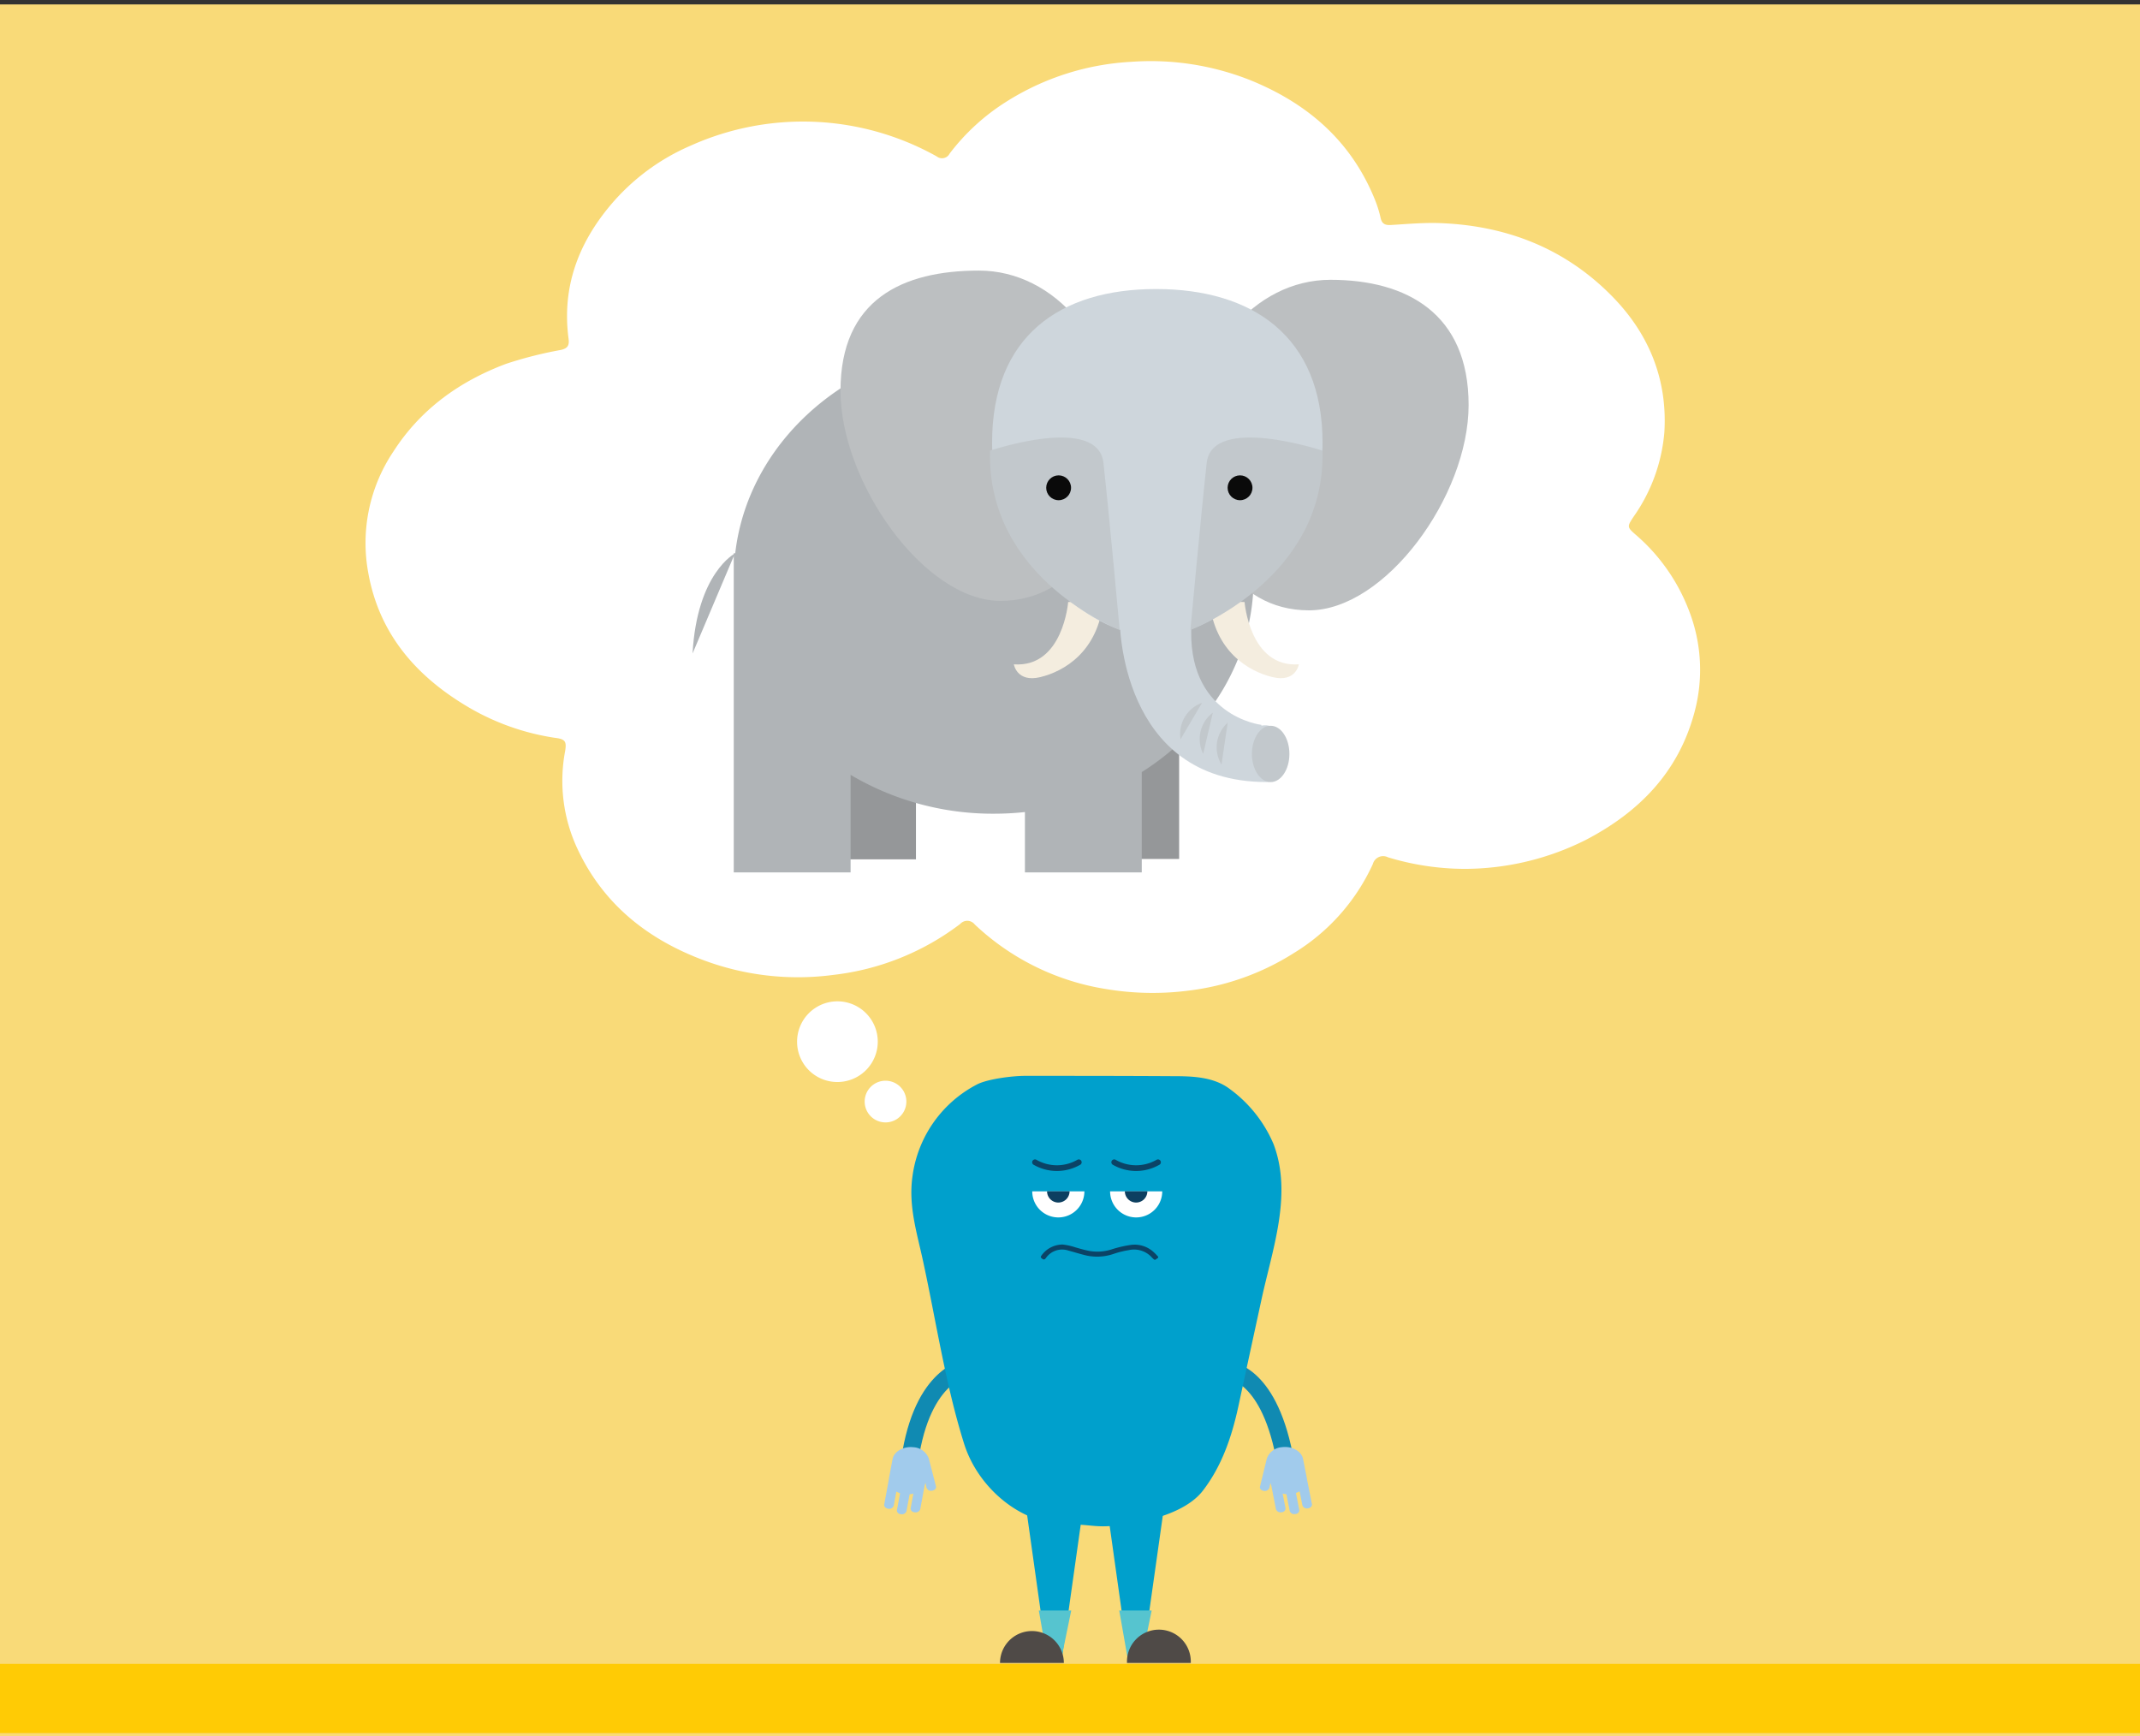 <svg id="Layer_1" data-name="Layer 1" xmlns="http://www.w3.org/2000/svg" viewBox="0 0 348 282.35"><rect x="0" y="0" width="348" height="282.35" fill="#333333" stroke="none"/><defs><style>.cls-1{fill:#f9da78;}.cls-2{fill:#ffcb05;}.cls-3{fill:#fff;}.cls-4{fill:#959799;}.cls-5{fill:#b0b4b7;}.cls-6{fill:#f4eddf;}.cls-7{fill:#bcbfc1;}.cls-8{fill:#ced6dc;}.cls-9{fill:#c2c8cc;}.cls-10{fill:#0a0a0a;}.cls-11,.cls-18{fill:none;stroke-linecap:round;stroke-miterlimit:10;}.cls-11{stroke:#108ab2;stroke-width:2.79px;}.cls-12{fill:#a1cbec;}.cls-13{fill:#00a0cc;}.cls-14{fill:#56c4cf;}.cls-15{fill:#4f4a47;}.cls-16{fill:#0d3f60;}.cls-17{fill:#0b4366;}.cls-18{stroke:#0b4366;stroke-width:0.93px;}</style></defs><polyline class="cls-1" points="0 283.07 0 0.72 348 0.72 348 283.07"/><polyline class="cls-2" points="0 281.82 0 270.57 348 270.57 348 281.82"/><path class="cls-3" d="M238.17,141.29a43.15,43.15,0,0,1-12.46-1.88,1.73,1.73,0,0,0-2.46,1.09A33,33,0,0,1,210.37,155a41.14,41.14,0,0,1-17.19,6.1,45.74,45.74,0,0,1-13.27-.26,40.23,40.23,0,0,1-21.39-10.5,1.55,1.55,0,0,0-2.38-.09,41.92,41.92,0,0,1-20.6,8.28,43.83,43.83,0,0,1-20.89-2.3c-9.21-3.39-16.52-9.12-20.76-18.23a26.06,26.06,0,0,1-2-15.81c.27-1.57.07-2-1.58-2.2a39.18,39.18,0,0,1-13.93-4.87c-8.58-5-14.7-11.94-16.49-21.95a26.68,26.68,0,0,1,4.08-19.74C68.4,66.53,74.75,62,82.28,59.17a65.16,65.16,0,0,1,8.9-2.26c1.11-.25,1.43-.71,1.28-1.82C91.35,46.77,94,39.62,99.32,33.31a35.21,35.21,0,0,1,13-9.63,44.56,44.56,0,0,1,40,1.75,1.39,1.39,0,0,0,2.11-.46,34.89,34.89,0,0,1,9.26-8.46A42.18,42.18,0,0,1,184,10.05a43.85,43.85,0,0,1,19.35,3c9.23,3.75,16.29,9.81,20.15,19.21a19,19,0,0,1,1,3.13c.21,1,.72,1.25,1.67,1.2,2.67-.16,5.36-.41,8-.31,10.66.4,20.09,4,27.7,11.61,6.15,6.12,9.33,13.63,8.78,22.45a27.85,27.85,0,0,1-5,13.68c-1.07,1.62-1.08,1.69.34,2.93a30.65,30.65,0,0,1,8.62,12.22,26.5,26.5,0,0,1,.9,16.8c-2.62,9.64-9,16.12-17.65,20.62A44,44,0,0,1,238.17,141.29Z"/><path class="cls-3" d="M129.62,169.49a6.56,6.56,0,1,1,6.59,6.46A6.54,6.54,0,0,1,129.62,169.49Z"/><path class="cls-3" d="M144,182.52a3.39,3.39,0,0,1,0-6.78,3.39,3.39,0,1,1,0,6.78Z"/><rect class="cls-4" x="136.38" y="119.95" width="12.57" height="19.79"/><rect class="cls-4" x="179.18" y="119.89" width="12.57" height="19.79"/><path class="cls-5" d="M203.86,94.07c0-21.12-18.94-38.24-42.3-38.24-21.83,0-39.79,15-42,34.14h-.24v51.89h19V126a45.39,45.39,0,0,0,23.3,6.32,46.77,46.77,0,0,0,5.05-.27v9.81h19V125.55C196.63,118.64,203.86,107.12,203.86,94.07Z"/><path class="cls-6" d="M202.39,97.9s.83,10.7,8.83,10.13c0,0-.48,3-4.29,2.08s-9.41-4.1-10.26-12.4Z"/><path class="cls-6" d="M173.7,97.9s-.83,10.7-8.83,10.13c0,0,.48,3,4.3,2.08s9.4-4.1,10.25-12.4Z"/><path class="cls-7" d="M181.68,70.84c0,14.84-6.61,26.87-19,26.87s-26-19.33-26-34.17S146.77,44,159.19,44,181.68,56,181.68,70.84Z"/><path class="cls-7" d="M193.87,72.38c0,14.84,6.61,26.87,19,26.87s25.95-18.56,25.95-33.4S228.78,45.5,216.36,45.5,193.87,57.53,193.87,72.38Z"/><path class="cls-8" d="M215.07,72c0,17.39-16.73,31.49-27.06,31.49-11.59,0-26.68-14.1-26.68-31.49S172.43,47,188,47,215.07,54.61,215.07,72Z"/><path class="cls-8" d="M205.12,118l0-.13s-12.33-1.38-11.36-16.58l-11.67-.38s-.07,26.26,23.87,26.26c2.22,0,3.83-3,3.25-5.48S207.24,117.62,205.12,118Z"/><path class="cls-9" d="M161,73.28s17.55-5.94,18.44,2,2.64,27.16,2.64,27.16S160.39,94.17,161,73.28Z"/><path class="cls-9" d="M215.05,73.28s-17.94-5.94-18.82,2-2.65,27.16-2.65,27.16S215.64,94.17,215.05,73.28Z"/><circle class="cls-10" cx="172.15" cy="79.32" r="2.02"/><circle class="cls-10" cx="201.65" cy="79.32" r="2.02"/><ellipse class="cls-9" cx="206.63" cy="122.6" rx="3.05" ry="4.58"/><path class="cls-9" d="M199.64,117.52a5.37,5.37,0,0,0-1,6.8"/><path class="cls-9" d="M197.23,115.89a5.36,5.36,0,0,0-1.57,6.69"/><path class="cls-9" d="M195.47,114.29a5.37,5.37,0,0,0-3.49,5.92"/><path class="cls-5" d="M119.51,90s-6.16,3.17-6.89,16.27"/><path class="cls-11" d="M199.62,222.78s6.49.1,9.21,13.82"/><path class="cls-11" d="M157.63,222.37s-7.11.42-9.49,13.79"/><path class="cls-12" d="M152.21,241.72c.06.33-.23.64-.66.69h0a.78.78,0,0,1-.89-.51l-.16-.78a1.63,1.63,0,0,1-.13.37l-.72,3.92a.78.78,0,0,1-.89.51c-.43,0-.73-.36-.67-.69l.44-2.35a3.12,3.12,0,0,1-.61.11l-.51,2.73a.77.77,0,0,1-.88.51c-.43,0-.73-.35-.67-.68l.51-2.73a4.88,4.88,0,0,1-.61-.27l-.42,2.28a.78.78,0,0,1-.89.51c-.42-.05-.72-.36-.66-.69l.77-4.19a0,0,0,0,0,0,0,.15.15,0,0,0,0-.07l.58-3.1c.23-1.26,1.76-2.13,3.39-1.95a2.82,2.82,0,0,1,2.51,1.84Z"/><path class="cls-12" d="M204.89,241.76c-.07.33.23.63.66.68h0a.8.8,0,0,0,.89-.52l.15-.79a1.71,1.71,0,0,0,.13.38l.77,3.9a.77.77,0,0,0,.89.5c.43,0,.72-.36.66-.69l-.46-2.34a5.55,5.55,0,0,0,.61.1l.54,2.72a.76.76,0,0,0,.89.5c.43,0,.72-.36.66-.69l-.54-2.73a4.06,4.06,0,0,0,.6-.27l.45,2.27a.77.77,0,0,0,.89.5c.43-.05.72-.37.66-.69l-.83-4.18a0,0,0,0,0,0,0,.15.15,0,0,0,0-.07l-.61-3.1c-.25-1.25-1.78-2.11-3.41-1.91a2.82,2.82,0,0,0-2.49,1.87Z"/><polyline class="cls-13" points="166.61 243.41 170.39 270.29 172.59 270.29 176.37 243.49"/><polyline class="cls-13" points="179.77 243.28 183.55 270.17 185.74 270.17 189.53 243.37"/><polygon class="cls-14" points="172.62 269.58 174.2 261.89 168.93 261.89 170.26 269.47 172.62 269.58"/><polygon class="cls-14" points="185.7 269.58 187.28 261.89 182.01 261.89 183.34 269.47 185.7 269.58"/><path class="cls-15" d="M173,270.42a5.19,5.19,0,0,0-10.38,0"/><path class="cls-15" d="M193.64,270.42a5.19,5.19,0,1,0-10.37,0"/><path class="cls-13" d="M183.11,247.88c-5.11.72-5,0-9.66,0-7.5,0-14.45-6-16.68-13.14-3-9.56-4.53-19.83-6.66-29.64-1-4.65-2.42-9-1.72-13.85a19.76,19.76,0,0,1,10.46-14.89c1.7-.9,5.78-1.41,7.8-1.41,8.46,0,15.61,0,24.07.05,3.1,0,6.62.08,9.27,2.09a21.47,21.47,0,0,1,7.1,8.93c3.16,8.26-.25,17.31-2,25.53q-1.86,8.55-3.7,17.1c-1.08,5-2.72,9.82-5.85,13.84C192.87,245.86,187.1,247.32,183.11,247.88Z"/><path class="cls-16" d="M171.91,193.22h0Z"/><path class="cls-16" d="M186,193.21h0Z"/><path class="cls-3" d="M176.34,193.73a4.24,4.24,0,0,1-8.48,0"/><path class="cls-16" d="M173.93,193.72a1.83,1.83,0,0,1-3.66,0"/><path class="cls-3" d="M189,193.73a4.24,4.24,0,0,1-8.48,0"/><path class="cls-16" d="M186.58,193.72a1.83,1.83,0,0,1-3.66,0"/><path class="cls-17" d="M172.82,202.38a9.85,9.85,0,0,1,2,.44c.69.2,1.38.4,2.08.55a7.54,7.54,0,0,0,3.83-.19,19,19,0,0,1,3.17-.74,4.56,4.56,0,0,1,3.51,1,8.4,8.4,0,0,1,.8.78c.12.12.24.26,0,.4s-.34.36-.59.15-.27-.26-.4-.39a3.9,3.9,0,0,0-3.62-1.1,15.33,15.33,0,0,0-2.57.64,8.19,8.19,0,0,1-4.85.12c-.82-.21-1.62-.46-2.44-.68a3.2,3.2,0,0,0-3.66,1.22c-.19.24-.33.31-.6.11s-.29-.3-.11-.54A4.23,4.23,0,0,1,172.82,202.38Z"/><path class="cls-18" d="M168.31,189a7.13,7.13,0,0,0,7.12,0"/><path class="cls-18" d="M181.19,189a7.13,7.13,0,0,0,7.12,0"/></svg>